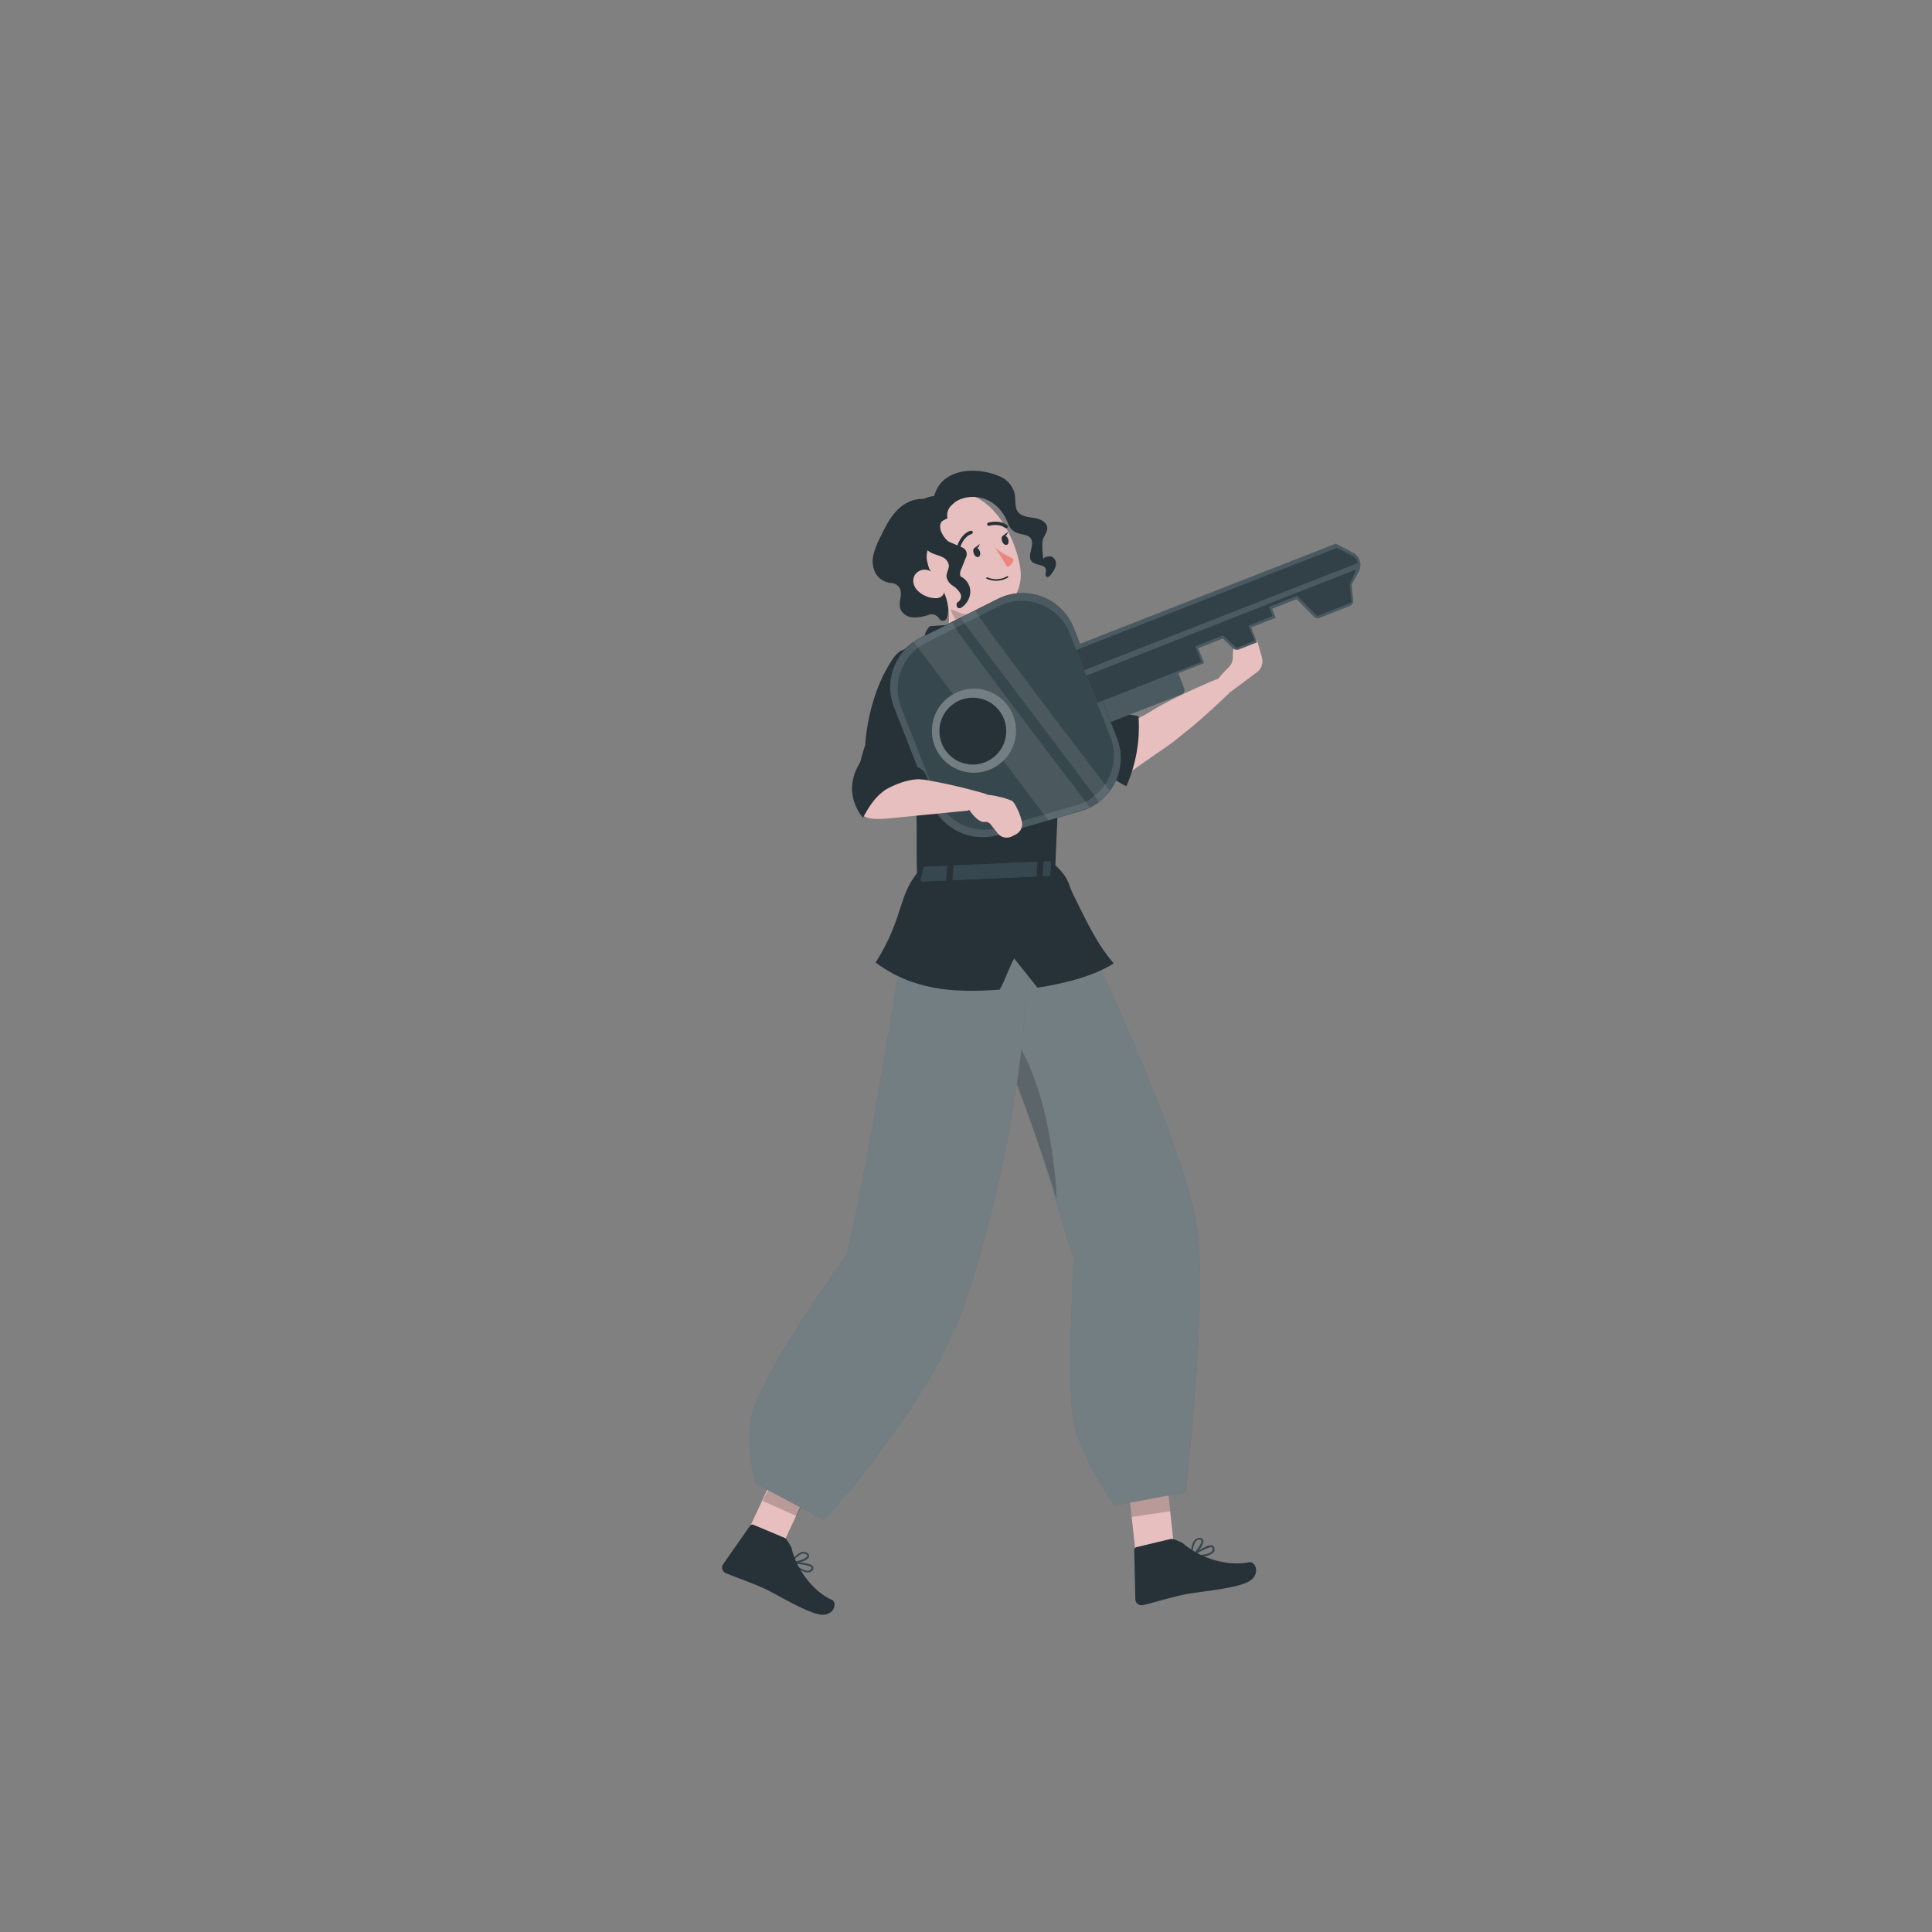 <svg xmlns="http://www.w3.org/2000/svg" viewBox="0 0 500 500"><rect x="0" y="0" width="500" height="500" fill="#808080" stroke="none"/><g id="freepik--Character--inject-8"><polygon points="294.1 403.86 304.06 402.41 301.55 379.11 291.58 380.56 294.1 403.86" style="fill:#e8bfbf"></polygon><path d="M311.72,402.76a3.89,3.89,0,0,0,2.32-1,1.34,1.34,0,0,0,.23-1.22.78.78,0,0,0-.5-.56c-1.33-.48-5,2.21-5.38,2.51a.25.25,0,0,0-.09.27.23.23,0,0,0,.22.15A18,18,0,0,0,311.72,402.76Zm1.4-2.34a1,1,0,0,1,.45,0,.31.31,0,0,1,.21.23.9.9,0,0,1-.15.81c-.51.63-2.14,1-4.4,1a13,13,0,0,1,3.92-2Z" style="fill:#37474F"></path><path d="M308.58,402.92l.08,0c1.11-.73,3.1-3.27,2.72-4.36a.88.88,0,0,0-1-.53,1.75,1.75,0,0,0-1.26.59c-1.07,1.24-.86,4-.86,4.08a.28.28,0,0,0,.1.21A.27.27,0,0,0,308.58,402.92Zm1.67-4.42.14-.07c.44,0,.49.15.5.2.24.67-1.09,2.62-2.19,3.52a5.43,5.43,0,0,1,.77-3.29,1.22,1.22,0,0,1,.8-.37Z" style="fill:#37474F"></path><path d="M303,398.28l-8.83,2.11a.79.79,0,0,0-.63.85l.29,12.79a1.63,1.63,0,0,0,1.84,1.39,1.08,1.08,0,0,0,.19,0c3.82-1,5.63-1.6,10.49-2.73,3-.68,12.43-1.4,16.3-3.12s2.36-5.64.6-5.27c-5.68,1.22-13-1.21-17.11-4.91C305.62,399.08,303.65,398.13,303,398.28Z" style="fill:#263238"></path><polygon points="301.55 379.11 302.84 391.12 292.88 392.58 291.58 380.57 301.55 379.11" style="opacity:0.2"></polygon><path d="M306.87,386.18l-18.43,3.44s-8.95-12.78-10.64-21.85c-1.76-9.45.12-41.61,0-42-5.21-17.6-19.38-63.2-26.21-80-3.79-9.3-6.45-15.56-6.45-15.56l1.91-.43,15.05-6.16,11,2.06s33.31,67.37,36.8,92.71C312.47,337.29,306.87,386.18,306.87,386.18Z" style="fill:#37474F"></path><path d="M306.87,386.18l-18.43,3.44s-8.95-12.78-10.64-21.85c-1.76-9.45.12-41.61,0-42-5.21-17.6-19.38-63.2-26.21-80-3.79-9.3-6.45-15.56-6.45-15.56l1.91-.43,15.05-6.16,11,2.06s33.31,67.37,36.8,92.71C312.47,337.29,306.87,386.18,306.87,386.18Z" style="fill:#fff;opacity:0.3"></path><path d="M273.46,310.49c-5.21-17.6-15.73-44.29-22.57-61.07l-4.53-16-.87-3.08,1.59,2.91,17.85,39.54C272.81,288,273.58,310.92,273.46,310.49Z" style="opacity:0.2;isolation:isolate"></path><polygon points="192.57 398.38 201.45 402.12 210.92 381.79 202.05 378.05 192.57 398.38" style="fill:#e8bfbf"></polygon><path d="M207.23,406.37a3.64,3.64,0,0,0,2.36.53,1.26,1.26,0,0,0,.87-.81.72.72,0,0,0-.07-.71c-.76-1.12-5.09-1.11-5.57-1.11a.27.27,0,0,0-.22.16.24.24,0,0,0,.08.25A16.57,16.57,0,0,0,207.23,406.37Zm2.4-1a.85.85,0,0,1,.35.27.3.3,0,0,1,0,.29.88.88,0,0,1-.57.54c-.76.2-2.21-.44-4-1.72a12.45,12.45,0,0,1,4.2.63Z" style="fill:#37474F"></path><path d="M204.72,404.72h.08c1.27.07,4.24-.77,4.57-1.82a.85.85,0,0,0-.47-1,1.62,1.62,0,0,0-1.3-.25c-1.54.34-2.91,2.57-3,2.66a.25.25,0,0,0,0,.22A.23.23,0,0,0,204.72,404.72Zm3.79-2.47.14,0c.35.23.29.39.27.44-.19.64-2.31,1.4-3.67,1.48a5.17,5.17,0,0,1,2.44-2.11,1.19,1.19,0,0,1,.84.17Z" style="fill:#37474F"></path><path d="M203.06,398l-8-3.36a.76.76,0,0,0-1,.3l-7,10a1.56,1.56,0,0,0,.63,2.12l.17.08c3.49,1.43,5.25,1.95,9.64,3.83,2.69,1.16,10.39,5.95,14.35,6.8s5-3,3.44-3.73c-5.07-2.27-9.33-8.27-10.44-13.46C204.6,400.08,203.62,398.23,203.06,398Z" style="fill:#263238"></path><polygon points="211.31 382.03 206.18 392.38 197.39 388.44 202.51 378.08 211.31 382.03" style="opacity:0.2"></polygon><path d="M213.16,393.31l-17.68-9.42s-3.39-12.59,0-20.62c6.52-15.45,23.5-38.17,23.61-38.6,4.53-17.78,12.47-66.49,15.19-84.4,1.5-9.93,2.39-12.07,2.39-12.07l1.87.61,27,.05s5.1,41-14.46,104.4c-4.86,15.78-13,28.9-26.43,46.65A170.43,170.43,0,0,1,213.16,393.31Z" style="fill:#37474F"></path><path d="M213.16,393.31l-17.68-9.42s-3.39-12.59,0-20.62c6.52-15.45,23.5-38.17,23.61-38.6,4.53-17.78,12.47-66.49,15.19-84.4,1.5-9.93,2.39-12.07,2.39-12.07l1.87.61,27,.05s5.1,41-14.46,104.4c-4.86,15.78-13,28.9-26.43,46.65A170.43,170.43,0,0,1,213.16,393.31Z" style="fill:#fff;opacity:0.3"></path><path d="M289.56,195.39a16.35,16.35,0,0,1,3.95-8.76c.55-.58,2.66-1.46,3.86-2.24,5.87-3.85,17.63-8.66,17.63-8.66l3.63,3.16s-7.16,6.92-11.42,10.24c-.84.66-1.81,1.45-2.83,2.29-1.86,1.54-10.58,7.29-12.24,8.74Z" style="fill:#e8bfbf"></path><path d="M325.34,173.94l-6.71,5-3.76-2.77a38.56,38.56,0,0,1,3.11-3.48,3.56,3.56,0,0,0,1.08-2.54,8.55,8.55,0,0,1,1-4.45.56.56,0,0,1,0-.08,3.11,3.11,0,0,1,5.54,1l1,3.58A3.55,3.55,0,0,1,325.34,173.94Z" style="fill:#e8bfbf"></path><path d="M291.7,196.73l-1.77,1.62c-.55-.44-1.42-1.15-2.52-2.07-8.62-7.15-30.23-24.51-21.62-29.46,7.39-4.25,15.23,8.74,19.14,12.65a33.18,33.18,0,0,1,4.74,6.47C291.51,189.26,292.87,193.27,291.7,196.73Z" style="fill:#263238"></path><path d="M289.66,184.39a28.85,28.85,0,0,0-7.63,8.32,17.31,17.31,0,0,0,9.48,10.74,38,38,0,0,0,3.13-18.09C293.08,185,291.22,184.73,289.66,184.39Z" style="fill:#263238"></path><path d="M242.21,165.81c-3.09,1-6.62.19-8.6,2.76s-2.57,5.94-2.57,9.18a59.85,59.85,0,0,0,2.06,13.33q1.86,8,3.73,15.95c.85,3.64-.05,20.55.86,20.83,0,0,28.27-.55,35.36-1.55,0,0,.61-17.38,1.18-23.3.13-1.31,2.12-6.89,2.35-8.29,1.11-6.6-1.06-11.25-3.34-17.55,0,0-5-10.07-7.45-10.35C261.44,166.33,250.8,163,242.21,165.81Z" style="fill:#263238"></path><path d="M241,174.14c-.1-.58-5.12-10.72-9.93-3.63-6.69,9.86-7.14,22.24-7.14,22.24s-4.11,12-1.25,14.66,6,4.32,8,2.83a12.9,12.9,0,0,0,3.3-4.47S242.78,184.46,241,174.14Z" style="fill:#263238"></path><path d="M240.69,162.05a4.3,4.3,0,0,0,.5,6.78,5.68,5.68,0,0,0,7.65,6.8c-.84,1.52.11,3.53,1.58,4.47a12.11,12.11,0,0,0,5,1.34,8.33,8.33,0,0,1,4.8,1.81l5.34-7.69a6.63,6.63,0,0,0,1.47-3.29c.05-1.21-.87-2.55-2.08-2.46a3.55,3.55,0,0,0-4.79-5.21,2.72,2.72,0,0,0-1.22-2.73,6.38,6.38,0,0,0-3-.91Z" style="fill:#263238"></path><path d="M243.9,149c1.39,5.1,3.08,14.51-.29,18.23a48.89,48.89,0,0,1,16.33,11.49,7.87,7.87,0,0,0,1.86-9,7.7,7.7,0,0,0-4.28-4.23c-3.72-1.58-3.75-5.23-3.13-8.74Z" style="fill:#e8bfbf"></path><path d="M246,157.69l3.51.95a11.26,11.26,0,0,0,4.62.27h0a7.34,7.34,0,0,0,.33,3.21,6.5,6.5,0,0,1-6.94-1.47A11.36,11.36,0,0,1,246,157.69Z" style="opacity:0.2;isolation:isolate"></path><path d="M237.09,144.65c3.71,7.84,5.12,11.24,10.84,13.74,8.62,3.77,17.42-2.53,16.12-11.32-1.18-7.91-7.06-19.42-16.21-19.46a11.83,11.83,0,0,0-10.75,17Z" style="fill:#e8bfbf"></path><path d="M241.17,129.67c-2.71-1.26-6.07-.23-8.33,1.75s-3.69,4.84-5,7.59a20.11,20.11,0,0,0-1.8,4.63,6.72,6.72,0,0,0,.62,4.83,5.13,5.13,0,0,0,4,2.41,2.74,2.74,0,0,1,2.33,1.61,5.4,5.4,0,0,1,0,2.56,5.46,5.46,0,0,0,0,2.48,3.72,3.72,0,0,0,3.23,2.26,11.1,11.1,0,0,0,4.09-.66,2.37,2.37,0,0,1,2.35.48,2,2,0,0,1,.4.51A1.09,1.09,0,0,0,245,160c1.21-2.88-.55-7.47-3.17-11-1.39-1.86-1.32-1.39-1.86-3.65-.46-1.88.23-3.84,1.07-5.58,1.13-2.33,2.57-4.59,2.12-7.37A3.62,3.62,0,0,0,241.17,129.67Z" style="fill:#263238"></path><path d="M237.32,152.68a6.79,6.79,0,0,0,4.74,2.13c2.39.06,3-2.22,1.84-4.17-1-1.75-3.54-3.88-5.7-3S235.82,151,237.32,152.68Z" style="fill:#e8bfbf"></path><path d="M252,143.26c.28.68.83,1.05,1.26.87s.54-.83.3-1.5-.82-1-1.26-.87S251.77,142.6,252,143.26Z" style="fill:#263238"></path><path d="M259.35,140.1c.27.69.82,1.05,1.25.88s.54-.83.3-1.5-.82-1-1.25-.87S259.09,139.45,259.35,140.1Z" style="fill:#263238"></path><path d="M259.46,138.73l1.39-1.09S260.55,139.19,259.46,138.73Z" style="fill:#263238"></path><path d="M257.45,141.57c1.7,1.68,3,2,4.82,3.14a2.16,2.16,0,0,1-1.59,2Z" style="fill:#ed847e"></path><path d="M259.9,149.92a5.94,5.94,0,0,0,.92-.43.2.2,0,0,0,.08-.27h0a.22.22,0,0,0-.28-.08,5.56,5.56,0,0,1-5.08.26.21.21,0,0,0-.28.09.2.2,0,0,0,.08.28A5.87,5.87,0,0,0,259.9,149.92Z" style="fill:#263238"></path><path d="M251.76,137.81a.44.44,0,0,1-.32.4c-1.92.57-2.77,3-2.77,3a.43.43,0,0,1-.82-.27c.07-.1,1-2.89,3.34-3.59a.45.45,0,0,1,.54.3A.32.32,0,0,1,251.76,137.81Z" style="fill:#263238"></path><path d="M260.61,136.63a.44.44,0,0,1-.51,0c-1.56-1.26-4.05-.57-4.06-.56a.43.43,0,0,1-.54-.29.44.44,0,0,1,.29-.54c.12,0,3-.82,4.85.7a.45.45,0,0,1,.07.61A.36.36,0,0,1,260.61,136.63Z" style="fill:#263238"></path><path d="M252.16,141.87l1.39-1.08S253.23,142.34,252.16,141.87Z" style="fill:#263238"></path><path d="M241.77,128.36a7.26,7.26,0,0,0-5.44,3.26c-.8,1.24-1.08,3.12.1,4a3.76,3.76,0,0,0,2,.55c3,.27,6.79-2.08,6.79-2.08-1.17-5,9.26-8.82,14.4-1.12,1.51,2.26,1.1,3.9,3.61,4.95,1.18.49,2.74.35,3.5,1.39,1.25,1.71-1.16,4.61.37,6.08,1.05,1,3.43.62,3.58,2.07.06.68-.38,1.66.27,1.86.36.11.7-.22.93-.52a5.87,5.87,0,0,0,1.34-2.36,2.07,2.07,0,0,0-.95-2.34c-.64-.29-2.33,0-2.22.72a21.92,21.92,0,0,1-.25-4.8c.28-1.34,1.56-2.51,1.17-3.83s-2.08-2-3.53-2.18-3.1-.39-4-1.55-.54-3.16-.86-4.77a6.6,6.6,0,0,0-4-4.46C252.73,120.72,243.76,121.08,241.77,128.36Z" style="fill:#263238"></path><path d="M258.24,155l-20,10.05A14.23,14.23,0,0,0,231.38,183L241,207.6a14.26,14.26,0,0,0,17.22,8.49l21.5-6.2A14.24,14.24,0,0,0,289.05,191L277.9,162.58A14.25,14.25,0,0,0,258.24,155Zm-3.31,42.24a8.67,8.67,0,1,1,4.91-11.23A8.67,8.67,0,0,1,254.93,197.28Z" style="fill:#37474F"></path><path d="M258.24,155l-20,10.05A14.23,14.23,0,0,0,231.38,183L241,207.6a14.26,14.26,0,0,0,17.22,8.49l21.5-6.2A14.24,14.24,0,0,0,289.05,191L277.9,162.58A14.25,14.25,0,0,0,258.24,155Zm-3.31,42.24a8.67,8.67,0,1,1,4.91-11.23A8.67,8.67,0,0,1,254.93,197.28Z" style="fill:#37474F"></path><path d="M289.05,191,277.9,162.58A14.25,14.25,0,0,0,258.24,155L252.43,158l-3.9,2-10.28,5.17A14.23,14.23,0,0,0,231.38,183L241,207.6a14.26,14.26,0,0,0,17.22,8.49l21.51-6.2a14.09,14.09,0,0,0,4.7-2.38,13.61,13.61,0,0,0,2.77-2.8A14.2,14.2,0,0,0,289.05,191Zm-34.12,6.26A8.67,8.67,0,1,1,259.84,186,8.67,8.67,0,0,1,254.93,197.28Z" style="fill:#fff;opacity:0.1"></path><path d="M258.44,156.92l-18.75,9.42a13.35,13.35,0,0,0-6.44,16.8l9.05,23.06a13.37,13.37,0,0,0,16.15,8l20.16-5.82a13.35,13.35,0,0,0,8.73-17.7L276.89,164A13.37,13.37,0,0,0,258.44,156.92Zm-14.75,35.45a8.67,8.67,0,1,1,11.24,4.91A8.66,8.66,0,0,1,243.69,192.37Z" style="fill:#37474F"></path><path d="M258.44,156.92l-18.75,9.42a13.35,13.35,0,0,0-6.44,16.8l9.05,23.06a13.37,13.37,0,0,0,16.15,8l20.16-5.82a13.35,13.35,0,0,0,8.73-17.7L276.89,164A13.37,13.37,0,0,0,258.44,156.92Zm-14.75,35.45a8.67,8.67,0,1,1,11.24,4.91A8.66,8.66,0,0,1,243.69,192.37Z" style="fill:#37474F;opacity:0.1"></path><path d="M351.62,148l-.57,1-.32.58-.91,1.65.38,4.23a1.19,1.19,0,0,1-.06.53,1.35,1.35,0,0,1-.77.82l-7.9,3.09a1.29,1.29,0,0,1-1.12-.08,1.11,1.11,0,0,1-.3-.22l-4.47-4.55h0l-6.36,2.49.92,2.35-6.35,2.48,1.51,3.87-4.67,1.83a1.42,1.42,0,0,1-1.16-.06,1.23,1.23,0,0,1-.33-.23l-2.69-2.53-6.36,2.48,1.52,3.87-6.68,2.62,1.52,3.88a1.23,1.23,0,0,1-.7,1.6l-18.29,7.16-7.94-20.25,66.18-25.91,1,.53,3.35,1.73A3.65,3.65,0,0,1,351.62,148Z" style="fill:#37474F"></path><g style="opacity:0.1"><path d="M351.62,148l-.57,1-.32.58-.91,1.65.38,4.23a1.19,1.19,0,0,1-.06.53,1.35,1.35,0,0,1-.77.82l-7.9,3.09a1.29,1.29,0,0,1-1.12-.08,1.11,1.11,0,0,1-.3-.22l-4.47-4.55h0l-6.36,2.49.92,2.35-6.35,2.48,1.51,3.87-4.67,1.83a1.42,1.42,0,0,1-1.16-.06,1.23,1.23,0,0,1-.33-.23l-2.69-2.53-6.36,2.48,1.52,3.87-6.68,2.62,1.52,3.88a1.23,1.23,0,0,1-.7,1.6l-18.29,7.16-7.94-20.25,66.18-25.91,1,.53,3.35,1.73A3.65,3.65,0,0,1,351.62,148Z" style="fill:#fff"></path></g><path d="M351.36,145.72l-70.76,27.7-2.06-5.2L346,141.81l3.36,1.72C350.64,144.19,351.37,144.8,351.36,145.72Z" style="fill:#37474F"></path><path d="M351.36,145.72l-70.76,27.7-2.06-5.2L346,141.81l3.36,1.72C350.64,144.19,351.37,144.8,351.36,145.72Z" style="opacity:0.1"></path><path d="M350,149.62l-.68,1.54a.19.19,0,0,0,0,.08l.39,4.18a1.33,1.33,0,0,1,0,.45.16.16,0,0,1-.1.11l-8.59,3.38a.14.14,0,0,1-.14,0,1,1,0,0,1-.23-.19l-4.92-4.94a.15.15,0,0,0-.17,0l-7,2.74a.17.17,0,0,0-.09.21l.83,2.11a.16.16,0,0,1-.09.21l-5.95,2.34a.16.16,0,0,0-.09.21l1.43,3.63a.15.15,0,0,1-.09.21l-4.36,1.72a.14.14,0,0,1-.14,0,1.18,1.18,0,0,1-.25-.19l-3.2-2.94a.16.16,0,0,0-.16,0l-6.93,2.73a.15.15,0,0,0-.09.21l1.46,3.72a.15.15,0,0,1-.09.21l-26.61,10.47a.16.16,0,0,1-.2-.09L281.2,175a.17.17,0,0,1,.09-.21l69.34-27.29a.16.16,0,0,1,.2.22Z" style="fill:#37474F"></path><path d="M350,149.62l-.68,1.54a.19.19,0,0,0,0,.08l.39,4.18a1.33,1.33,0,0,1,0,.45.16.16,0,0,1-.1.11l-8.59,3.38a.14.14,0,0,1-.14,0,1,1,0,0,1-.23-.19l-4.92-4.94a.15.15,0,0,0-.17,0l-7,2.74a.17.17,0,0,0-.09.21l.83,2.11a.16.16,0,0,1-.09.21l-5.95,2.34a.16.16,0,0,0-.09.21l1.43,3.63a.15.15,0,0,1-.09.21l-4.36,1.72a.14.14,0,0,1-.14,0,1.18,1.18,0,0,1-.25-.19l-3.2-2.94a.16.16,0,0,0-.16,0l-6.93,2.73a.15.15,0,0,0-.09.21l1.46,3.72a.15.15,0,0,1-.09.21l-26.61,10.47a.16.16,0,0,1-.2-.09L281.2,175a.17.17,0,0,1,.09-.21l69.34-27.29a.16.16,0,0,1,.2.22Z" style="opacity:0.1"></path><line x1="310.67" y1="171.27" x2="284.06" y2="181.74" style="fill:#37474F;opacity:0.1"></line><path d="M248.07,179a10.87,10.87,0,1,0,14.1,6.16A10.85,10.85,0,0,0,248.07,179Zm6.86,18.3a8.67,8.67,0,1,1,4.91-11.23A8.67,8.67,0,0,1,254.93,197.28Z" style="fill:#fff;opacity:0.3"></path><path d="M287.21,204.7a13.56,13.56,0,0,1-2.76,2.8l-35.93-47.59,0,0s3.17-1.59,3.89-2.07a.37.37,0,0,0,.05.15C254,161.32,282.24,198,287.21,204.7Z" style="fill:#fff;opacity:0.1"></path><path d="M282,209c-.22.1-10.69,3.29-10.69,3.29l-11.67-15.45A10.87,10.87,0,0,0,248.07,179a8.48,8.48,0,0,0-1.39.67L236.36,166s9.07-4.32,10.07-5C246.7,162.93,282,208.6,282,209Z" style="fill:#fff;opacity:0.1"></path><path d="M239.19,133.94a5.95,5.95,0,0,0,2,9.21c.86.4,1.8.59,2.64,1a2.83,2.83,0,0,1,1.72,2.09c.1,1-.67,2-.59,3a3.44,3.44,0,0,0,1.55,2.29,6.29,6.29,0,0,1,2,2,1.71,1.71,0,0,1-.78,2.38,1.27,1.27,0,0,0,0,1.25.82.82,0,0,0,1,.13,5.09,5.09,0,0,0,2.39-4.17,4.42,4.42,0,0,0-2.54-3.95,2.34,2.34,0,0,1,.17-1.82c.45-1.14.91-2.29,1.37-3.43a2,2,0,0,0-.29-1.65,3.26,3.26,0,0,0-1.21-.77l-2.95-1.26c-1.11-.48-4.42-4.9-.5-6.19a3,3,0,0,0-2.62-1.72A3.92,3.92,0,0,0,239.19,133.94Z" style="fill:#263238"></path><path d="M244.54,129.18l-.3,3.49c1-1.6,2.79-4.71,2.73-4.59C246.2,128.5,245.31,128.76,244.54,129.18Z" style="fill:#263238"></path><path d="M245.86,131.09l4.1-3.79a3,3,0,0,0-3.11.72C246.88,127.93,246.24,129.87,245.86,131.09Z" style="fill:#263238"></path><path d="M237.53,225.7c-5.33,6.62-3.56,11.69-10.92,23.41,9.29,6.88,19.47,8,32.12,7,1.5-2.65,2.25-5.41,3.75-8.06,2.14,2.66,3.86,4.89,6,7.56,6.63-1,14.51-2.91,19.75-6.29-4.63-5.31-7.51-11.94-10.47-17.79-1.39-2.75-.81-3.9-4.5-7.5-11.75.54-23.4.82-35.14,1.37C238.44,225.45,237.22,225.68,237.53,225.7Z" style="fill:#263238"></path><path d="M239,224.59l-.73,3.09c-.11.25.18.48.57.45l32.39-1.43a.53.53,0,0,0,.57-.37l.17-3.07c0-.2-.27-.38-.61-.35l-31.81,1.4A.63.63,0,0,0,239,224.59Z" style="fill:#37474F"></path><path d="M239,224.59l-.73,3.09c-.11.25.18.48.57.45l32.39-1.43a.53.53,0,0,0,.57-.37l.17-3.07c0-.2-.27-.38-.61-.35l-31.81,1.4A.63.63,0,0,0,239,224.59Z" style="fill:#37474F"></path><path d="M246.13,228.14l-.94,0c-.18,0-.33-.08-.32-.19l.25-4c0-.12.17-.22.35-.22l.95-.05c.17,0,.32.08.31.2l-.25,4C246.47,228,246.31,228.13,246.13,228.14Z" style="fill:#263238"></path><path d="M269.51,227.13l-.94,0c-.18,0-.33-.08-.32-.19l.25-4c0-.12.17-.23.35-.23l.94,0c.18,0,.32.08.31.19l-.25,4C269.85,227,269.7,227.12,269.51,227.13Z" style="fill:#263238"></path><path d="M250.31,208.72c.06.29,2.57,4.29,4.55,4h0a1.62,1.62,0,0,1,1.5.61c.79,1,1.27,1.62,1.8,2.3a3,3,0,0,0,3.65.86c.37-.17.74-.36,1.11-.56a3,3,0,0,0,1.52-3.39,16.5,16.5,0,0,0-1.69-4.21,2.89,2.89,0,0,0-1-1.16,24.75,24.75,0,0,0-6.47-1.52C253.58,205.72,251.92,208,250.31,208.72Z" style="fill:#e8bfbf"></path><path d="M255.38,205.53s-26.58-8.05-32.32-2.69c-3.37,3.15-1.78,6.13.11,8,1.4,1.43,4.45,1.08,6.45,1l20.94-2.06Z" style="fill:#e8bfbf"></path><path d="M240.1,201.85a4.37,4.37,0,0,0-2.55-3.28,13,13,0,0,0-4.19-1l-10-1.27a12.87,12.87,0,0,0-2.87,7.82,12.14,12.14,0,0,0,2.86,7.52c1.6-3.09,3.71-6.27,6.83-7.81S236.68,201.23,240.1,201.85Z" style="fill:#263238"></path><path d="M233.25,153.3c0-.06,0-.09,0-.1C233.46,153.14,233.43,153.18,233.25,153.3Z" style="fill:#fff;opacity:0.1"></path></g></svg>